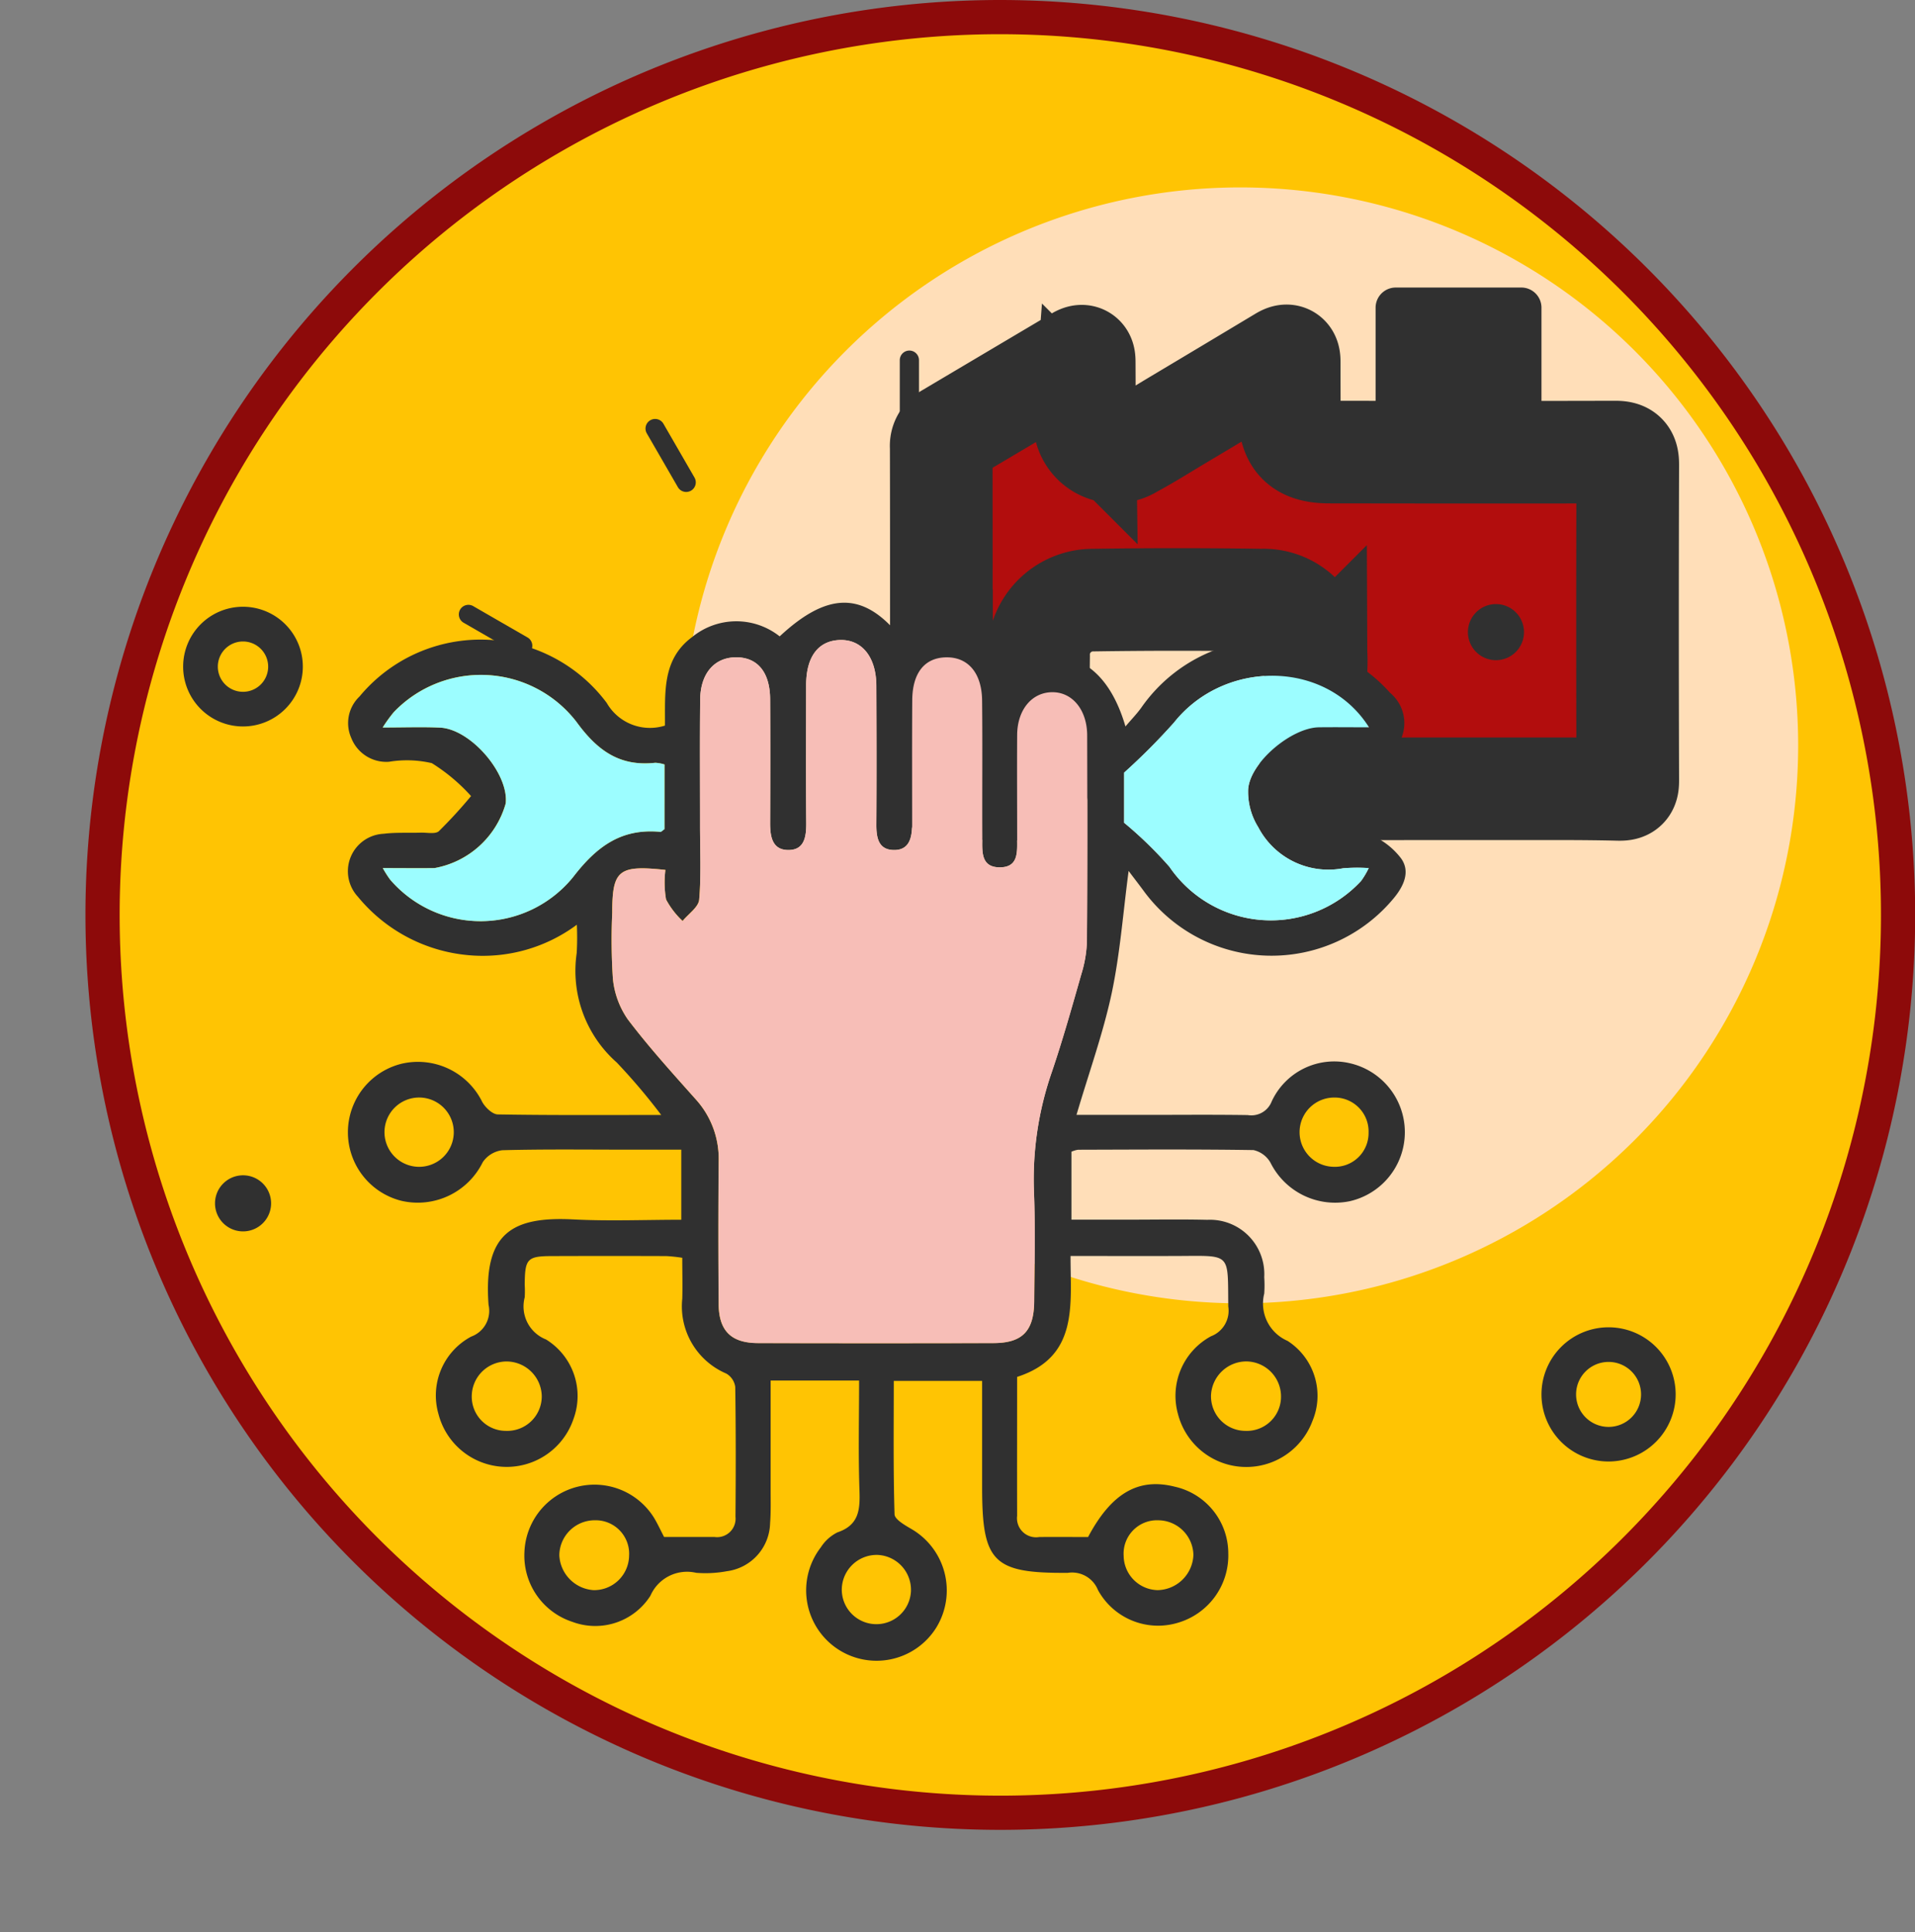 <svg xmlns="http://www.w3.org/2000/svg" xmlns:xlink="http://www.w3.org/1999/xlink" width="112" height="113" viewBox="0 0 112 113">
  <rect x="0" y="0" width="112" height="113" fill="#808080" stroke="none"/>
  <defs>
    <clipPath id="clip-path">
      <rect id="Rectángulo_340249" data-name="Rectángulo 340249" width="110" height="110" fill="none"/>
    </clipPath>
  </defs>
  <g id="Grupo_974332" data-name="Grupo 974332" transform="translate(-389 -1336)">
    <path id="Trazado_700600" data-name="Trazado 700600" d="M52.5,0A52.584,52.584,0,0,1,97.532,25.5,52.506,52.506,0,1,1,52.5,0Z" transform="translate(395 1337)" fill="#ffc403" stroke="#8d0a0a" stroke-linejoin="round" stroke-width="2"/>
    <g id="Grupo_974335" data-name="Grupo 974335" transform="translate(388.75 1338.5)">
      <g id="Grupo_974334" data-name="Grupo 974334" transform="translate(0.25 0.5)" clip-path="url(#clip-path)">
        <path id="Trazado_700601" data-name="Trazado 700601" d="M163.716,53.237a32.63,32.63,0,1,1-32.63-32.63,32.63,32.63,0,0,1,32.63,32.63" transform="translate(-58.549 -12.647)" fill="#ffdeb8"/>
        <path id="Trazado_700602" data-name="Trazado 700602" d="M138.095,61.728c0-3.238,0-6.477-.008-9.715a.73.73,0,0,1,.37-.711q3.8-2.254,7.606-4.51c.4-.24.388.036.39.306.005,1.086.006,2.173.021,3.259A1.8,1.8,0,0,0,149.255,52c.921-.49,1.8-1.053,2.7-1.587q3.032-1.81,6.059-3.627c.337-.2.428-.107.426.248,0,.984,0,1.968.008,2.951.011,1.645.678,2.322,2.317,2.324,5.579.007,11.158.017,16.737,0,.6,0,.74.173.738.755q-.031,9.223,0,18.447c0,.452-.079.537-.561.525-2.132-.053-4.266-.035-6.4-.036-3.569,0-7.139-.008-10.707.021-.5,0-.566-.179-.563-.6.016-2.152.009-4.3,0-6.456a7.8,7.8,0,0,0-.053-1.42,3.049,3.049,0,0,0-3.136-2.579q-4.922-.074-9.845,0a3.185,3.185,0,0,0-3.194,3.282q-.037,3.535,0,7.071c.006.561-.043.773-.725.729-1.45-.1-2.911-.058-4.366-.031-.5.009-.6-.133-.6-.625.028-3.218.014-6.436.014-9.654h-.01" transform="translate(-82.012 -28.082)" fill="#b20d0d"/>
        <path id="Trazado_700603" data-name="Trazado 700603" d="M135.576,59.8c0-3.238,0-6.477-.008-9.715a.73.73,0,0,1,.37-.711q3.8-2.254,7.606-4.51c.4-.24.388.036.39.306.005,1.086.006,2.173.021,3.259a1.8,1.8,0,0,0,2.782,1.642c.921-.49,1.8-1.053,2.7-1.587q3.032-1.81,6.059-3.627c.337-.2.428-.107.426.248,0,.984,0,1.968.008,2.951.011,1.645.678,2.322,2.317,2.324,5.579.007,11.158.017,16.738,0,.6,0,.74.173.738.755q-.031,9.223,0,18.447c0,.452-.079.537-.561.525-2.132-.053-4.266-.035-6.4-.036-3.569,0-7.139-.008-10.707.021-.5,0-.566-.179-.563-.6.016-2.152.009-4.3,0-6.456a7.794,7.794,0,0,0-.053-1.42,3.048,3.048,0,0,0-3.136-2.579q-4.922-.074-9.845,0a3.185,3.185,0,0,0-3.194,3.282q-.037,3.535,0,7.071c.006.561-.043.773-.725.729-1.45-.1-2.911-.058-4.366-.031-.5.009-.6-.133-.6-.625.028-3.218.014-6.436.014-9.654Z" transform="translate(-80.521 -26.942)" fill="none" stroke="#303030" stroke-miterlimit="10" stroke-width="6"/>
        <path id="Trazado_700604" data-name="Trazado 700604" d="M58.826,153.08a2.418,2.418,0,1,1-2.418-2.418,2.418,2.418,0,0,1,2.418,2.418" transform="translate(-32.224 -89.644)" fill="#ffc403"/>
        <path id="Trazado_700605" data-name="Trazado 700605" d="M72.16,190.117a2.418,2.418,0,1,1-2.418-2.418,2.418,2.418,0,0,1,2.418,2.418" transform="translate(-40.118 -111.571)" fill="#ffc403"/>
        <path id="Trazado_700606" data-name="Trazado 700606" d="M84.6,213.228a2.418,2.418,0,1,1-2.418-2.418,2.417,2.417,0,0,1,2.418,2.418" transform="translate(-47.486 -125.254)" fill="#ffc403"/>
        <path id="Trazado_700607" data-name="Trazado 700607" d="M125.2,217.376a2.418,2.418,0,1,1-2.418-2.418,2.418,2.418,0,0,1,2.418,2.418" transform="translate(-71.518 -127.71)" fill="#ffc403"/>
        <path id="Trazado_700608" data-name="Trazado 700608" d="M165.789,213.82a2.418,2.418,0,1,1-2.418-2.418,2.417,2.417,0,0,1,2.418,2.418" transform="translate(-95.55 -125.604)" fill="#ffc403"/>
        <path id="Trazado_700609" data-name="Trazado 700609" d="M177.641,190.117a2.418,2.418,0,1,1-2.418-2.418,2.418,2.418,0,0,1,2.418,2.418" transform="translate(-102.567 -111.571)" fill="#ffc403"/>
        <path id="Trazado_700610" data-name="Trazado 700610" d="M190.678,152.783a2.418,2.418,0,1,1-2.418-2.418,2.418,2.418,0,0,1,2.418,2.418" transform="translate(-110.285 -89.468)" fill="#ffc403"/>
        <path id="Trazado_700611" data-name="Trazado 700611" d="M244.46,201.866a3.924,3.924,0,1,1,3.924-3.924,3.929,3.929,0,0,1-3.924,3.924m0-5.823a1.9,1.9,0,1,0,1.9,1.9,1.9,1.9,0,0,0-1.9-1.9" transform="translate(-150.382 -119.396)" fill="#303030"/>
        <path id="Trazado_700612" data-name="Trazado 700612" d="M30.4,87.724a3.5,3.5,0,1,1,3.5-3.5,3.5,3.5,0,0,1-3.5,3.5m0-4.97a1.472,1.472,0,1,0,1.473,1.473A1.474,1.474,0,0,0,30.4,82.754" transform="translate(-16.189 -48.24)" fill="#303030"/>
        <path id="Trazado_700613" data-name="Trazado 700613" d="M214.356,81.977a1.64,1.64,0,1,1-1.64-1.64,1.64,1.64,0,0,1,1.64,1.64" transform="translate(-125.224 -48.009)" fill="#303030"/>
        <path id="Trazado_700614" data-name="Trazado 700614" d="M13.506,197.237a1.64,1.64,0,1,1-1.64-1.64,1.64,1.64,0,0,1,1.64,1.64" transform="translate(2.349 -129.864)" fill="#303030"/>
        <path id="Trazado_700615" data-name="Trazado 700615" d="M160.329,131.243a.377.377,0,0,1-.047-.069.386.386,0,0,0,.047.069" transform="translate(-95.152 -78.106)" fill="#303030"/>
        <path id="Trazado_700616" data-name="Trazado 700616" d="M160.918,131.674a.371.371,0,0,1-.137-.028.37.37,0,0,0,.137.028" transform="translate(-95.448 -78.386)" fill="#303030"/>
        <path id="Trazado_700617" data-name="Trazado 700617" d="M160.509,131.481a.36.36,0,0,0,.058.033.389.389,0,0,1-.069-.046s.007.009.011.013" transform="translate(-95.28 -78.28)" fill="#303030"/>
        <path id="Trazado_700618" data-name="Trazado 700618" d="M91.746,113.1a.341.341,0,0,0-.044-.065.341.341,0,0,1,.044.065" transform="translate(-54.55 -67.366)" fill="#303030"/>
        <path id="Trazado_700619" data-name="Trazado 700619" d="M91.135,112.711a.375.375,0,0,0-.137-.028.373.373,0,0,1,.137.028" transform="translate(-54.134 -67.159)" fill="#303030"/>
        <path id="Trazado_700620" data-name="Trazado 700620" d="M91.439,112.811a.388.388,0,0,1,.071.048.369.369,0,0,0-.071-.048" transform="translate(-54.395 -67.235)" fill="#303030"/>
        <path id="Trazado_700621" data-name="Trazado 700621" d="M130.191,48.762a.562.562,0,0,0,.561-.562V44.556a.561.561,0,1,0-1.123,0V48.2a.561.561,0,0,0,.561.562" transform="translate(-77.005 -26.493)" fill="#303030"/>
        <path id="Trazado_700622" data-name="Trazado 700622" d="M161.906,57.975a.56.56,0,0,0,.767-.2l1.824-3.158a.562.562,0,0,0-.973-.562L161.7,57.208a.561.561,0,0,0,.205.767" transform="translate(-95.948 -32.28)" fill="#303030"/>
        <path id="Trazado_700623" data-name="Trazado 700623" d="M185.607,83.409a.554.554,0,0,0,.28-.076l3.158-1.823a.561.561,0,1,0-.561-.971l-3.157,1.822a.561.561,0,0,0,.281,1.048" transform="translate(-109.813 -48.084)" fill="#303030"/>
        <path id="Trazado_700624" data-name="Trazado 700624" d="M70.452,82.361l-3.158-1.822a.561.561,0,1,0-.561.971l3.158,1.822a.551.551,0,0,0,.28.076.561.561,0,0,0,.281-1.048" transform="translate(-39.602 -48.083)" fill="#303030"/>
        <path id="Trazado_700625" data-name="Trazado 700625" d="M95.06,57.77a.561.561,0,0,0,.972-.562l-1.823-3.158a.562.562,0,0,0-.973.562Z" transform="translate(-55.414 -32.28)" fill="#303030"/>
        <path id="Trazado_700626" data-name="Trazado 700626" d="M69.053,87.326c.019-1.9-.189-3.865,1.595-5.18a4.083,4.083,0,0,1,5.115-.036c2.757-2.57,4.781-2.573,6.781-.3,1.461-.156,2.813-.632,3.961-.331s2.11,1.378,3.318,2.231c2.428-1.093,5-.319,6.163,3.667.359-.421.667-.738.922-1.092a9.279,9.279,0,0,1,14.551-.877,2.3,2.3,0,0,1,.677,2.617,2.264,2.264,0,0,1-2.413,1.418,11.8,11.8,0,0,1-1.567-.006c-1.5-.255-2.134.864-2.887,1.778a.656.656,0,0,0,0,.632c.745.853,1.32,1.957,2.778,1.755a4.588,4.588,0,0,1,2.151.067,4.355,4.355,0,0,1,1.9,1.414c.559.765.174,1.613-.4,2.314A9.274,9.274,0,0,1,97.055,97c-.293-.4-.6-.79-.884-1.173-.326,2.456-.5,4.841-.991,7.157-.5,2.336-1.317,4.6-2.058,7.11h4.1c1.972,0,3.944-.019,5.915.011a1.277,1.277,0,0,0,1.4-.794,4.029,4.029,0,0,1,4.612-2.229,4.138,4.138,0,0,1-.035,8.058,4.225,4.225,0,0,1-4.641-2.241,1.518,1.518,0,0,0-1-.747c-3.42-.053-6.84-.029-10.26-.02a1.618,1.618,0,0,0-.386.115v3.975h3.236c1.569,0,3.139-.028,4.708.009a3.178,3.178,0,0,1,3.332,3.349,7.254,7.254,0,0,1,0,.965,2.377,2.377,0,0,0,1.361,2.764,3.815,3.815,0,0,1,1.46,4.682,4.127,4.127,0,0,1-7.871-.42,3.958,3.958,0,0,1,1.935-4.53A1.6,1.6,0,0,0,102,121.3c-.037-3.167.2-2.967-2.933-2.955-2.046.008-4.093,0-6.292,0-.008,2.842.488,5.906-3.125,7.072,0,2.739-.007,5.433,0,8.126a1.116,1.116,0,0,0,1.287,1.239c.964-.012,1.928,0,2.862,0,1.367-2.57,2.941-3.476,5.056-2.948A4,4,0,0,1,102,135.74a4.1,4.1,0,0,1-2.974,4.063,4.006,4.006,0,0,1-4.65-1.927,1.629,1.629,0,0,0-1.756-1c-4.382.034-5.017-.625-5.017-5.007v-6.218H82.436c0,2.605-.033,5.206.045,7.8.009.3.6.634.982.858a4.155,4.155,0,0,1,1.462,5.764,4.117,4.117,0,1,1-6.754-4.691,2.449,2.449,0,0,1,.971-.874c1.262-.424,1.327-1.33,1.288-2.449-.074-2.119-.022-4.242-.022-6.429H75.234c0,2.174,0,4.3,0,6.42,0,.644.018,1.29-.032,1.93a2.9,2.9,0,0,1-2.525,2.8,6.81,6.81,0,0,1-1.8.094,2.336,2.336,0,0,0-2.675,1.343,3.824,3.824,0,0,1-4.568,1.523,4.072,4.072,0,0,1-2.8-4.067,4.1,4.1,0,0,1,7.569-2.035c.209.341.375.708.6,1.141.953,0,1.955,0,2.958,0a1.079,1.079,0,0,0,1.217-1.182c.019-2.535.025-5.071-.014-7.6a1.072,1.072,0,0,0-.525-.776,4.273,4.273,0,0,1-2.573-4.376c.022-.763,0-1.528,0-2.394a9.3,9.3,0,0,0-.934-.1q-3.32-.012-6.64,0c-1.5,0-1.63.144-1.641,1.689a6.2,6.2,0,0,1,0,.724,2.075,2.075,0,0,0,1.246,2.463,3.881,3.881,0,0,1,1.609,4.644,4.122,4.122,0,0,1-7.9-.289,3.9,3.9,0,0,1,1.915-4.522,1.6,1.6,0,0,0,1.016-1.852c-.315-4.2,1.373-5.185,4.964-5,2.077.106,4.162.019,6.307.019v-4.1H66.785c-2.414,0-4.829-.032-7.242.033a1.616,1.616,0,0,0-1.146.7,4.236,4.236,0,0,1-4.736,2.264,4.13,4.13,0,0,1-.029-8.017,4.191,4.191,0,0,1,4.741,2.242c.18.319.593.713.905.718,3.087.053,6.177.032,9.557.032a35.9,35.9,0,0,0-2.6-3.068,7.148,7.148,0,0,1-2.343-6.4,16.022,16.022,0,0,0,.008-1.658,9.226,9.226,0,0,1-6.376,1.778,9.439,9.439,0,0,1-6.432-3.418A2.193,2.193,0,0,1,52.6,93.654c.715-.089,1.446-.043,2.17-.066.361-.011.852.1,1.059-.084a27.735,27.735,0,0,0,1.884-2.055,10.728,10.728,0,0,0-2.294-1.925,6.433,6.433,0,0,0-2.506-.08,2.2,2.2,0,0,1-2.2-1.379,2.144,2.144,0,0,1,.476-2.438A9.2,9.2,0,0,1,65.647,86a2.914,2.914,0,0,0,3.406,1.327m.028,8.44c-2.746-.3-3.112.014-3.112,2.5a34.651,34.651,0,0,0,.038,3.859,5.009,5.009,0,0,0,.873,2.382c1.237,1.631,2.621,3.155,3.985,4.687a5.168,5.168,0,0,1,1.327,3.638q-.032,4.164,0,8.329c.013,1.563.737,2.271,2.307,2.275q6.88.018,13.761,0c1.693,0,2.374-.7,2.386-2.443.015-2.132.069-4.268-.013-6.4a19.119,19.119,0,0,1,1.036-6.984c.646-1.9,1.187-3.831,1.738-5.76a7.2,7.2,0,0,0,.323-1.888c.029-4.023.024-8.047.013-12.07,0-1.485-.859-2.52-2.028-2.522-1.194,0-2.054,1.011-2.067,2.49-.017,2.012-.005,4.023,0,6.035,0,.768.11,1.7-.982,1.72-1.183.017-1.053-.983-1.055-1.779-.009-2.655.015-5.311-.013-7.966-.017-1.631-.829-2.563-2.114-2.538-1.25.025-1.962.909-1.972,2.512-.016,2.414-.006,4.828-.006,7.242,0,.787-.154,1.556-1.118,1.515-.878-.038-.979-.765-.973-1.515.019-2.7.013-5.392,0-8.087-.005-1.664-.836-2.706-2.106-2.679s-1.994.958-2,2.627c0,2.7-.013,5.392.006,8.087.005.8-.108,1.574-1.053,1.568s-1.062-.8-1.059-1.585c.008-2.414.013-4.829,0-7.243-.01-1.587-.751-2.46-2.021-2.442-1.241.017-2.053.946-2.069,2.465-.026,2.454-.007,4.909-.009,7.363,0,1.448.075,2.9-.051,4.341-.038.441-.63.835-.968,1.25a4.819,4.819,0,0,1-.968-1.259,5.861,5.861,0,0,1-.038-1.733M69.026,89.6a2.141,2.141,0,0,0-.543-.1c-2.07.231-3.378-.707-4.6-2.382a7.054,7.054,0,0,0-10.693-.578,8.617,8.617,0,0,0-.647.895c1.28,0,2.316-.038,3.348.008,1.8.082,4.038,2.693,3.846,4.435a5.3,5.3,0,0,1-4.164,3.781c-.943.015-1.887,0-3.025,0a6.316,6.316,0,0,0,.429.674,6.969,6.969,0,0,0,10.7-.146c1.388-1.8,2.828-2.859,5.1-2.646.06.006.129-.079.244-.155Zm26.882,3.411a23.136,23.136,0,0,1,2.649,2.575,7.188,7.188,0,0,0,11.208.83,4.569,4.569,0,0,0,.447-.754,10.044,10.044,0,0,0-1.494.01,4.627,4.627,0,0,1-4.964-2.4,3.913,3.913,0,0,1-.592-2.219c.113-1.58,2.538-3.6,4.136-3.624.936-.015,1.873,0,2.934,0-2.5-3.972-8.47-3.978-11.41-.274a37.689,37.689,0,0,1-2.912,2.923ZM59.761,128.573a2.019,2.019,0,0,0,2.087-2.016,2.066,2.066,0,0,0-2.081-2.042,2.045,2.045,0,0,0-2.012,1.976,2,2,0,0,0,2.007,2.082m43.239,0a2,2,0,0,0,2.083-2.006,2.049,2.049,0,0,0-2.057-2.055,2.075,2.075,0,0,0-2.037,1.969A2.022,2.022,0,0,0,103,128.573m-36.043,7.285a1.958,1.958,0,0,0-2.013-2.057,2.072,2.072,0,0,0-2.069,2.051,2.147,2.147,0,0,0,2,2.035,2.045,2.045,0,0,0,2.081-2.029M97.862,133.8a1.955,1.955,0,0,0-1.981,2.087,2.033,2.033,0,0,0,1.99,2,2.137,2.137,0,0,0,2.089-2.065,2.07,2.07,0,0,0-2.1-2.02M54.7,109.079a2.026,2.026,0,0,0-.164,4.047,2.026,2.026,0,1,0,.164-4.047m55.505,2.056a1.985,1.985,0,0,0-2.019-2.055,2.025,2.025,0,0,0-.055,4.049,1.972,1.972,0,0,0,2.074-1.994M81.474,135.827a2.043,2.043,0,0,0-2.079,2.026,2.024,2.024,0,0,0,4.045.111,2.042,2.042,0,0,0-1.966-2.137" transform="translate(-30.163 -47.894)" fill="#303030"/>
        <path id="Trazado_700627" data-name="Trazado 700627" d="M91.462,98.933a5.861,5.861,0,0,0,.038,1.733,4.811,4.811,0,0,0,.968,1.259c.338-.415.93-.809.969-1.25.126-1.438.05-2.893.051-4.342,0-2.454-.018-4.909.008-7.363.016-1.519.828-2.449,2.069-2.465,1.271-.017,2.011.856,2.021,2.443.015,2.414.011,4.828,0,7.242,0,.784.12,1.579,1.059,1.585S99.705,97,99.7,96.206c-.018-2.7-.01-5.391-.006-8.087,0-1.669.715-2.6,2-2.627s2.1,1.015,2.106,2.679c.009,2.7.014,5.392,0,8.087-.005.749.1,1.478.973,1.515.964.042,1.119-.728,1.118-1.515,0-2.414-.01-4.828.006-7.243.01-1.6.722-2.487,1.972-2.512,1.285-.026,2.1.907,2.114,2.538.028,2.655,0,5.311.013,7.967,0,.8-.127,1.8,1.056,1.779,1.091-.015.982-.952.981-1.72,0-2.012-.013-4.024,0-6.035.013-1.479.873-2.492,2.067-2.49,1.168,0,2.023,1.037,2.028,2.522.011,4.023.017,8.047-.013,12.07a7.2,7.2,0,0,1-.323,1.888c-.55,1.928-1.092,3.862-1.738,5.76a19.119,19.119,0,0,0-1.036,6.984c.082,2.129.028,4.264.013,6.4-.012,1.74-.694,2.44-2.386,2.443q-6.88.014-13.761,0c-1.57,0-2.294-.711-2.307-2.275q-.034-4.164,0-8.329a5.168,5.168,0,0,0-1.328-3.639c-1.364-1.532-2.747-3.056-3.985-4.687a5.011,5.011,0,0,1-.873-2.382,34.654,34.654,0,0,1-.038-3.859c0-2.488.366-2.8,3.112-2.5" transform="translate(-52.544 -51.061)" fill="#f7beb7"/>
        <path id="Trazado_700628" data-name="Trazado 700628" d="M71.983,95.732v3.784c-.116.076-.184.161-.244.155-2.275-.213-3.715.843-5.1,2.646a6.969,6.969,0,0,1-10.7.147,6.294,6.294,0,0,1-.429-.674c1.138,0,2.081.013,3.025,0a5.3,5.3,0,0,0,4.164-3.78c.191-1.742-2.049-4.353-3.846-4.435-1.032-.047-2.068-.008-3.348-.008a8.617,8.617,0,0,1,.647-.895,7.054,7.054,0,0,1,10.693.578c1.217,1.674,2.526,2.613,4.6,2.382a2.141,2.141,0,0,1,.543.1" transform="translate(-33.12 -54.022)" fill="#9cfdff"/>
        <path id="Trazado_700629" data-name="Trazado 700629" d="M161.792,99.208V96.271a37.834,37.834,0,0,0,2.912-2.923c2.939-3.7,8.9-3.7,11.41.274-1.061,0-2-.012-2.934,0-1.6.025-4.022,2.043-4.135,3.624a3.909,3.909,0,0,0,.592,2.219,4.627,4.627,0,0,0,4.964,2.4,9.991,9.991,0,0,1,1.495-.011,4.62,4.62,0,0,1-.447.754,7.188,7.188,0,0,1-11.208-.83,23.132,23.132,0,0,0-2.648-2.575" transform="translate(-96.046 -54.088)" fill="#9cfdff"/>
        <path id="Trazado_700630" data-name="Trazado 700630" d="M206.365,44.568h-7.343a1.179,1.179,0,0,1-1.179-1.179V36.137a1.179,1.179,0,0,1,1.179-1.179h7.343a1.179,1.179,0,0,1,1.179,1.179v7.253a1.179,1.179,0,0,1-1.179,1.179" transform="translate(-117.39 -21.143)" fill="#303030"/>
      </g>
    </g>
  </g>
</svg>
